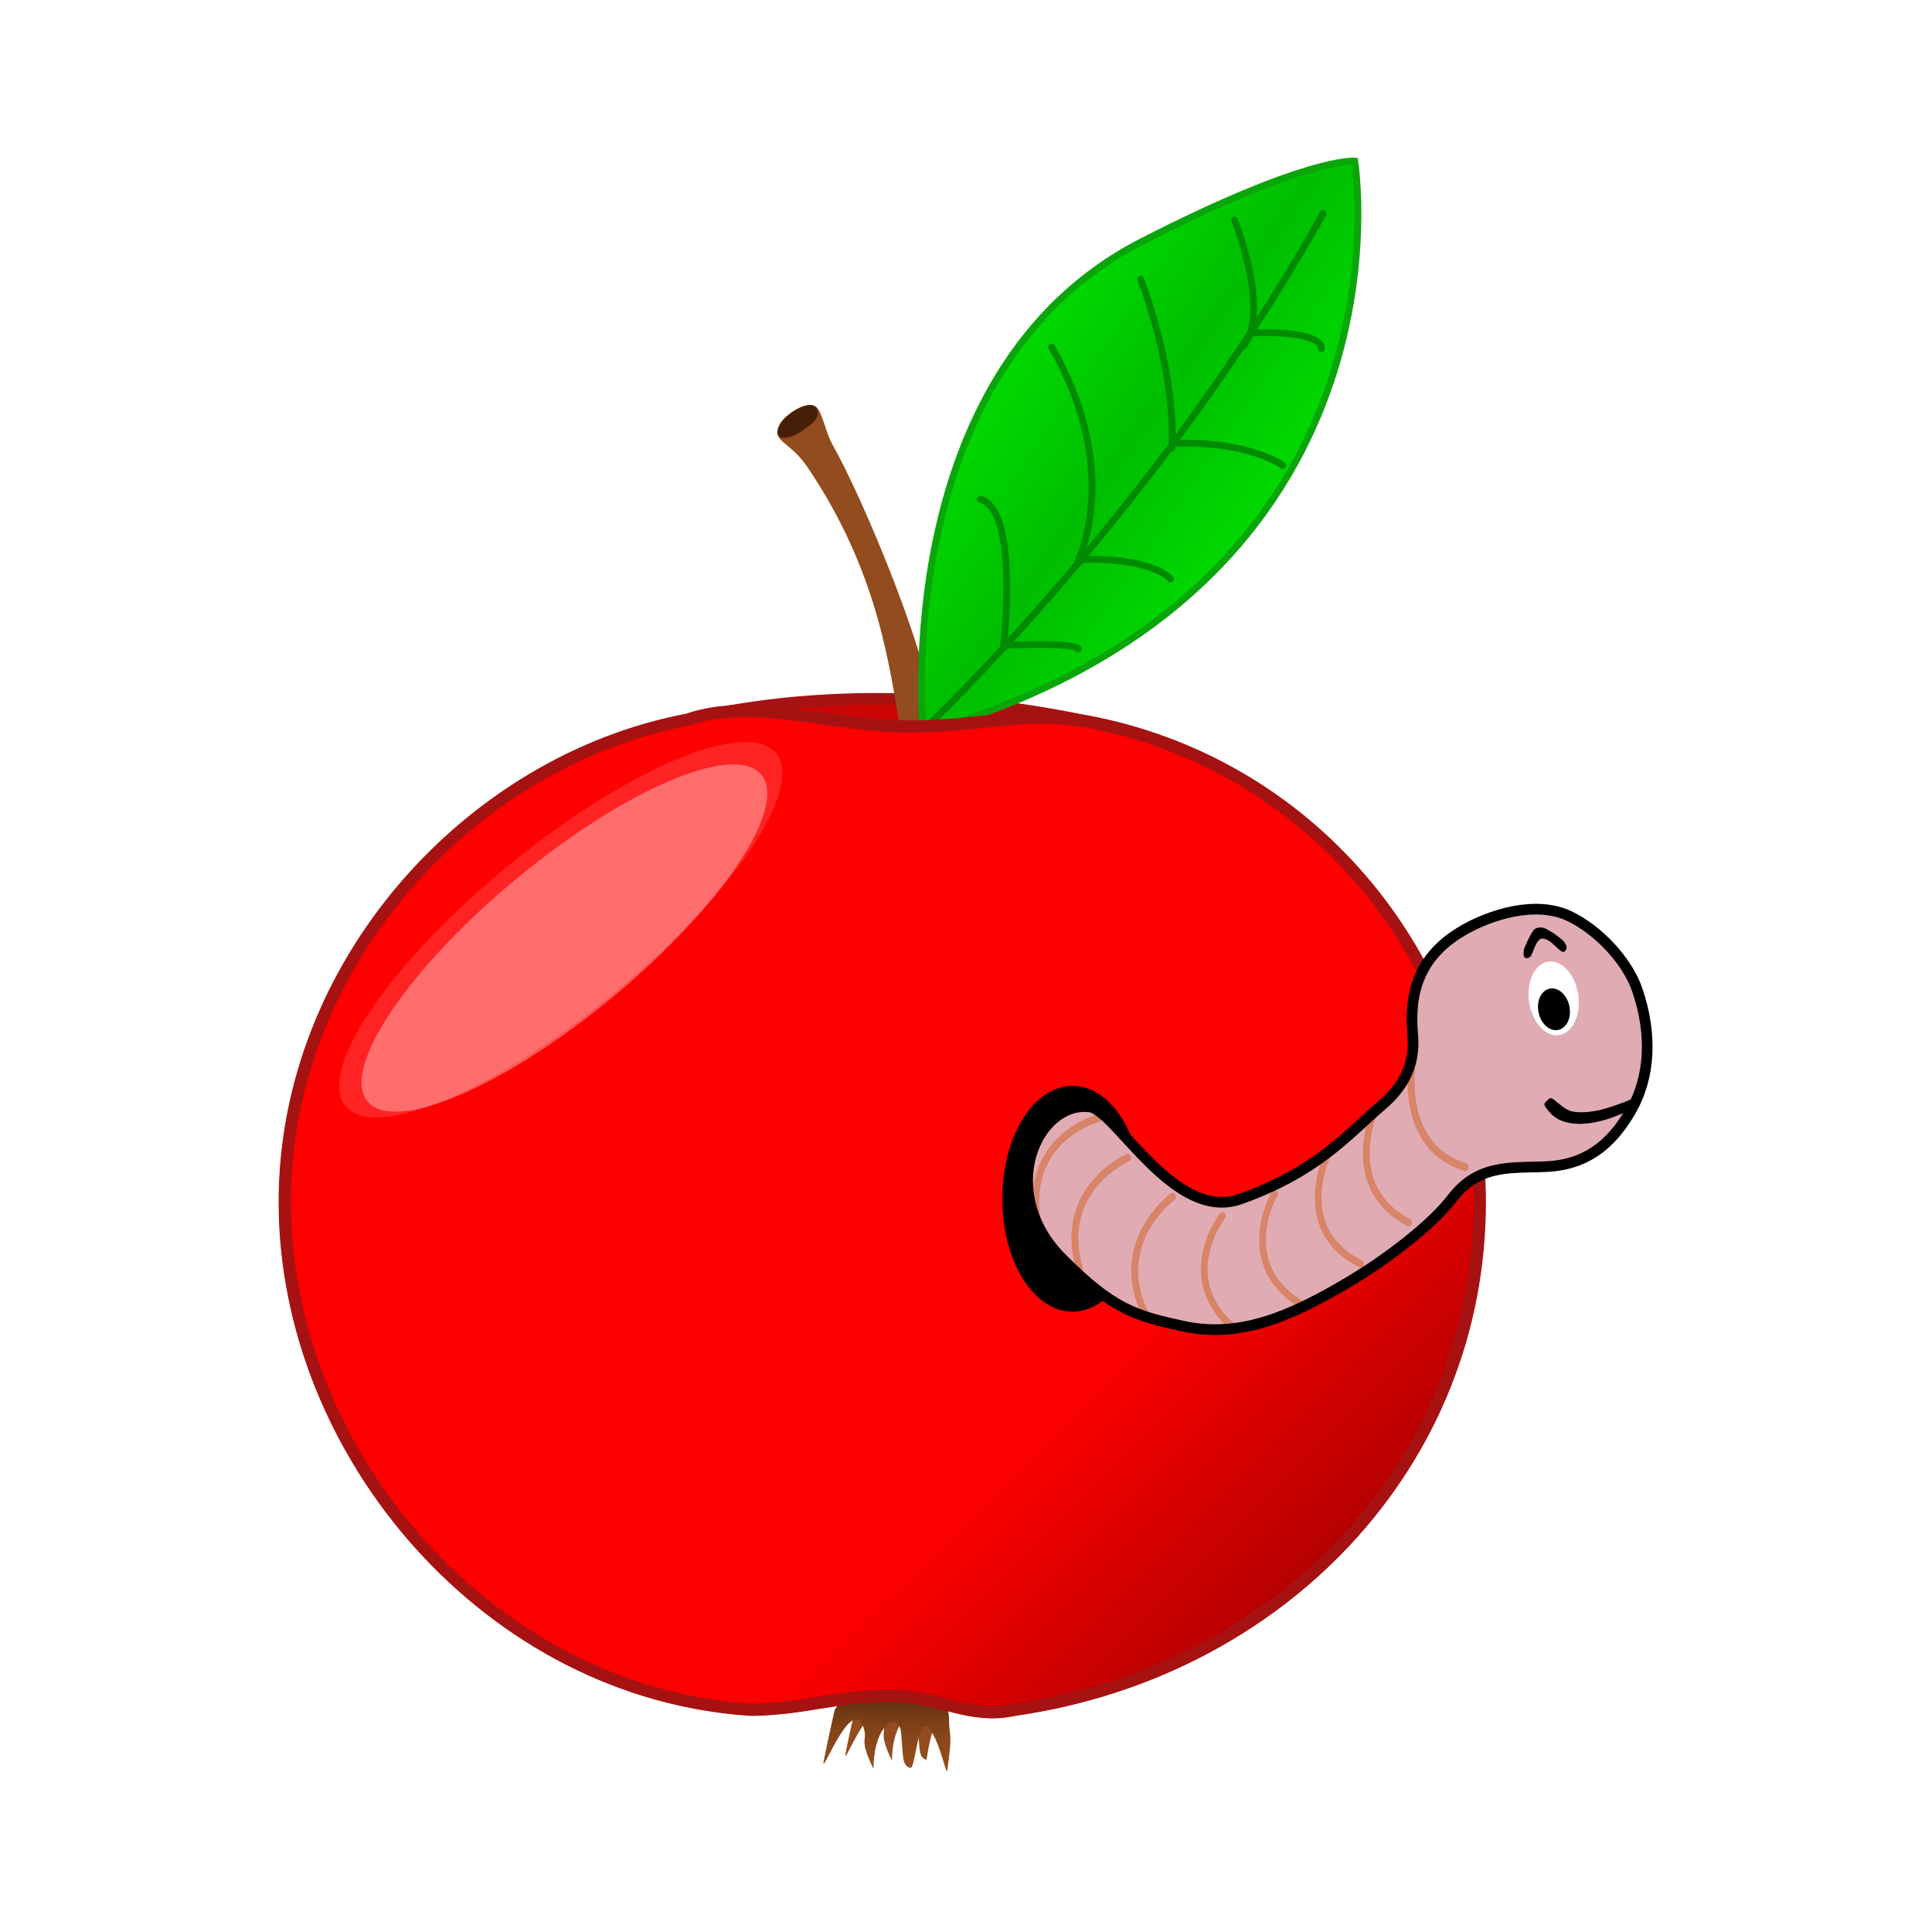 <svg:svg xmlns:dc="http://purl.org/dc/elements/1.1/" xmlns:ns1="http://sodipodi.sourceforge.net/DTD/sodipodi-0.dtd" xmlns:ns2="http://www.inkscape.org/namespaces/inkscape" xmlns:ns4="http://creativecommons.org/ns#" xmlns:rdf="http://www.w3.org/1999/02/22-rdf-syntax-ns#" xmlns:svg="http://www.w3.org/2000/svg" height="282.985" id="svg4792" version="1.1" viewBox="-9.874 -20.907 282.985 282.985" width="282.985" ns1:docname="Apple_002_Red_Green_Leaf_w_Worm.svg" ns2:version="0.47 r22583">
  <svg:defs id="defs4794">
    <svg:linearGradient gradientUnits="userSpaceOnUse" id="linearGradient3947" x1="230.92" x2="230.92" y1="655.94" y2="668.84" ns2:collect="always">
      <svg:stop id="stop3943" offset="0" style="stop-color:#482107" />
      <svg:stop id="stop3945" offset="1" style="stop-color:#924c1d;stop-opacity:0" />
    </svg:linearGradient>
    <svg:linearGradient gradientUnits="userSpaceOnUse" id="linearGradient3977" x1="317.76" x2="264.1" y1="660.24" y2="606.4" ns2:collect="always">
      <svg:stop id="stop3981" offset="0" style="stop-color:#000000;stop-opacity:.756" />
      <svg:stop id="stop3983" offset="1" style="stop-color:#000000;stop-opacity:0" />
    </svg:linearGradient>
    <svg:linearGradient gradientUnits="userSpaceOnUse" id="linearGradient4029" x1="224.09" x2="308.5" y1="445.39" y2="503.68" ns2:collect="always">
      <svg:stop id="stop4025" offset="0" style="stop-color:#00fe00" />
      <svg:stop id="stop4031" offset=".5" style="stop-color:#00be00" />
      <svg:stop id="stop4027" offset="1" style="stop-color:#00fe00" />
    </svg:linearGradient>
    <svg:filter height="1.154" id="filter4057" width="1.202" x="-.101" y="-.077" ns2:collect="always">
      <svg:feGaussianBlur id="feGaussianBlur4059" stdDeviation="0.217" ns2:collect="always" />
    </svg:filter>
  </svg:defs>
  <ns1:namedview bordercolor="#666666" borderopacity="1.0" fit-margin-bottom="0" fit-margin-left="0" fit-margin-right="0" fit-margin-top="0" id="base" pagecolor="#ffffff" showgrid="false" showguides="true" ns2:current-layer="layer1" ns2:cx="64.862167" ns2:cy="104.372" ns2:document-units="px" ns2:guide-bbox="true" ns2:pageopacity="0.0" ns2:pageshadow="2" ns2:window-height="744" ns2:window-maximized="1" ns2:window-width="1336" ns2:window-x="30" ns2:window-y="24" ns2:zoom="2.7207793" />
  <svg:g id="layer1" transform="translate(-110.89 -430.35)" ns2:groupmode="layer" ns2:label="Calque 1">
    <svg:path d="m317.76 585.53c0 38.294-29.301 68.809-68.171 74.353-6.555 1.453-10.876-2.019-17.91-2.019-8.591 0-12.495 1.864-20.479 2.019-38.426-2.339-68.473-37.502-68.473-74.353 0-34.74 26.989-64.608 58.988-70.666 19.9-4.654 41.215-3.679 61.081 0.78 32.67 7.407 54.964 36.664 54.964 69.887z" id="path4033" style="stroke:#a61212;stroke-width:1.7;fill:#ce0505" ns1:nodetypes="ccscsccs" ns2:connector-curvature="0" />
    <svg:path d="m219.17 477.7c-2.514-3.686-5.248-3.523-3.943-6.073 0.79-1.545 4.447-3.985 5.597-2.294 0.785 1.155 1.231 3.676 2.161 5.297 4.184 7.291 14.92 32.566 14.952 41.485-7.01 3.166-5.068 0.104-5.068 0.104-1.574-9.194-3.248-23.194-13.699-38.519z" id="path8737" style="fill:#924c1d" ns1:nodetypes="csssccs" ns2:connector-curvature="0" />
    <svg:path d="m236.25 516.78s-5.284-52.785 31.934-71.906c24.315-12.492 31.265-11.843 31.265-11.843s10.082 62.729-63.199 83.749z" id="path4273" style="stroke:#0aa50a;fill:url(#linearGradient4029)" ns1:nodetypes="cscc" ns2:connector-curvature="0" />
    <svg:path d="m236.82 515.83s34.039-32.137 57.999-75.113" id="path5043" style="stroke-linejoin:round;stroke:#008a00;stroke-linecap:round;stroke-width:1px;fill:none" ns1:nodetypes="cc" ns2:connector-curvature="0" />
    <svg:path d="m248.04 503.85s2.282-19.586-3.423-21.298" id="path5045" style="stroke-linejoin:round;stroke:#008a00;stroke-linecap:round;stroke-width:1px;fill:none" ns1:nodetypes="cc" ns2:connector-curvature="0" />
    <svg:path d="m258.88 491.68s6.656-13.121-3.803-31.376" id="path5047" style="stroke-linejoin:round;stroke:#008a00;stroke-linecap:round;stroke-width:1px;fill:none" ns1:nodetypes="cc" ns2:connector-curvature="0" />
    <svg:path d="m272.66 475.04s0.951-9.698-4.564-24.721" id="path5047-5" style="stroke-linejoin:round;stroke:#008a00;stroke-linecap:round;stroke-width:1px;fill:none" ns1:nodetypes="cc" ns2:connector-curvature="0" />
    <svg:path d="m282.99 460.3s4.374-3.613-1.141-18.636" id="path5047-5-7" style="stroke-linejoin:round;stroke:#008a00;stroke-linecap:round;stroke-width:1px;fill:none" ns1:nodetypes="cc" ns2:connector-curvature="0" />
    <svg:path d="m294.56 460.49s0.57-2.662-10.269-2.282" id="path5047-5-7-0" style="stroke-linejoin:round;stroke:#008a00;stroke-linecap:round;stroke-width:1px;fill:none" ns1:nodetypes="cc" ns2:connector-curvature="0" />
    <svg:path d="m288.92 477.62s-4.944-3.613-15.783-3.233" id="path5047-5-7-0-4" style="stroke-linejoin:round;stroke:#008a00;stroke-linecap:round;stroke-width:1px;fill:none" ns1:nodetypes="cc" ns2:connector-curvature="0" />
    <svg:path d="m272.47 494.26s-2.472-3.233-13.311-2.852" id="path5047-5-7-0-4-4" style="stroke-linejoin:round;stroke:#008a00;stroke-linecap:round;stroke-width:1px;fill:none" ns1:nodetypes="cc" ns2:connector-curvature="0" />
    <svg:path d="m258.92 504.51s0.57-0.951-10.269-0.57" id="path5047-5-7-0-4-4-9" style="stroke-linejoin:round;stroke:#008a00;stroke-linecap:round;stroke-width:1px;fill:none" ns1:nodetypes="cc" ns2:connector-curvature="0" />
    <svg:path d="m218.75 472.37c-2.115 1.634-4.834 1.806-3.529-0.744 0.79-1.545 4.647-3.9 5.413-2.34 0.743 1.513-1.137 2.507-1.884 3.084z" id="path3746" style="fill:#452007" ns1:nodetypes="csss" ns2:connector-curvature="0" />
    <svg:path d="m226.37 659.3s-0.89 3.898-1.488 6.856c-0.6 2.957 3.74-9.068 5.385-4.632 0.753 2.031-0.751 1.433 1.406 5.814 0-6.209 3.491-8.125 3.788-4.872 0.3 3.252 0.073 4.441 1.266 4.736 1.233-8.606 3.601-5.301-1.861-11.537-4.761 0.59-7.307 1.565-8.496 3.635z" id="path3951" style="fill:#924c1d" ns1:nodetypes="ccsccccc" ns2:connector-curvature="0" />
    <svg:path d="m223.28 659.93s-0.953 4.175-1.593 7.342c-0.643 3.166 4.005-9.711 5.767-4.96 0.807 2.175-0.804 1.535 1.505 6.226 0-6.649 3.739-8.701 4.057-5.218 0.321 3.483 0.079 4.756 1.356 5.072 0.676 0.166 1.067-6.994 2.383-6.064 1.924 1.36 2.927 8.09 3.046 6.178 0.031-0.503 0.572-3.476 0.365-5.101-0.086-0.679-0.141-1.143-0.141-1.985 0-3.483-2.549-6.016-7.646-5.383-5.098 0.631-7.825 1.676-9.099 3.893z" id="path8739" style="fill:#924c1d" ns1:nodetypes="ccscccsssscc" ns2:connector-curvature="0" />
    <svg:path d="m223.28 659.93s-0.953 4.175-1.593 7.342c-0.643 3.166 4.005-9.711 5.767-4.96 0.807 2.175-0.804 1.535 1.505 6.226 0-6.649 3.739-8.701 4.057-5.218 0.321 3.483 0.079 4.756 1.356 5.072 0.676 0.166 1.067-6.994 2.383-6.064 1.924 1.36 2.927 8.09 3.046 6.178 0.031-0.503 0.572-3.476 0.365-5.101-0.086-0.679-0.141-1.143-0.141-1.985 0-3.483-2.549-6.016-7.646-5.383-5.098 0.631-7.825 1.676-9.099 3.893z" id="path3939" style="fill:url(#linearGradient3947)" ns1:nodetypes="ccscccsssscc" ns2:connector-curvature="0" />
    <svg:path d="m317.76 585.53c0 38.294-29.301 68.809-68.171 74.353-6.555 1.453-10.876-2.019-17.91-2.019-8.591 0-12.495 1.864-20.479 2.019-38.426-2.339-68.473-37.502-68.473-74.353 0-34.74 26.989-64.608 58.988-70.666 9.599-3.356 21.376 0.997 32.241 0.997 12.504 0 17.511-2.785 28.84-0.217 32.67 7.407 54.964 36.664 54.964 69.887z" id="path8724" style="fill:#ff0000" ns1:nodetypes="ccscscsss" ns2:connector-curvature="0" />
    <svg:path d="m317.76 585.53c0 38.294-29.301 68.809-68.171 74.353-6.555 1.453-10.876-2.019-17.91-2.019-8.591 0-12.495 1.864-20.479 2.019-38.426-2.339-68.473-37.502-68.473-74.353 0-34.74 26.989-64.608 58.988-70.666 9.599-3.356 21.376 0.997 32.241 0.997 12.504 0 17.511-2.785 28.84-0.217 32.67 7.407 54.964 36.664 54.964 69.887z" id="path3975" style="opacity:.657;fill:url(#linearGradient3977)" ns1:nodetypes="ccscscsss" ns2:connector-curvature="0" />
    <svg:path d="m317.76 585.53c0 38.294-29.301 68.809-68.171 74.353-6.555 1.453-10.876-2.019-17.91-2.019-8.591 0-12.495 1.864-20.479 2.019-38.426-2.339-68.473-37.502-68.473-74.353 0-34.74 26.989-64.608 58.988-70.666 9.599-3.356 21.376 0.997 32.241 0.997 12.504 0 17.511-2.785 28.84-0.217 32.67 7.407 54.964 36.664 54.964 69.887z" id="path3965" style="stroke:#a61212;stroke-width:1.8;fill:none" ns1:nodetypes="ccscscsss" ns2:connector-curvature="0" />
    <svg:path d="m157.49 154.68a10.266 16.373 0 1 1 -20.531 0 10.266 16.373 0 1 1 20.531 0z" id="path3092" style="fill:#000000" transform="translate(110.89 430.35)" ns1:cx="147.22841" ns1:cy="154.68169" ns1:rx="10.265705" ns1:ry="16.37315" ns1:type="arc" />
    <svg:path d="m303.45 571.3c-5.114 4.392-9.39 9.697-20.732 13.762-9.703 3.477-18.23-13-22.062-13.479-7.713-0.963-13.854 12.382-4.104 22.173 7.42 7.45 10.694 8.393 17.704 9.923 8.086 1.765 15.432-1.099 24.822-6.77 5.266-3.18 11.649-8.033 14.668-11.988 4.15-5.439 9.621-4.23 14.527-4.654 6.022-0.521 9.301-4.161 11.565-8.039 2.954-5.059 3.177-11.378 1-17.771-1.459-4.285-5.737-8.841-10.026-10.86-4.765-2.242-11.49-0.32-15.937 2.398-5.977 3.653-7.494 8.896-6.936 14.95 0.423 4.595-1.501 7.791-4.487 10.356z" id="path3355" style="fill:#e1abb3" ns1:nodetypes="csssssssssssss" ns2:connector-curvature="0" />
    <svg:path d="m179.15 1090.5a0.206 1.687 0 1 1 -0.412 0 0.206 1.687 0 1 1 0.412 0z" id="path4125" style="fill:#ffffff" transform="matrix(-17.461 2.581 0.471 3.187 2939.5 -3381.6)" ns1:cx="178.94547" ns1:cy="1090.4611" ns1:rx="0.20622316" ns1:ry="1.6872804" ns1:type="arc" />
    <svg:path d="m179.15 1090.5a0.206 1.687 0 1 1 -0.412 0 0.206 1.687 0 1 1 0.412 0z" id="path4125-1" style="fill:#000000" transform="matrix(-11.088 1.462 .299 1.804 1986.7 -1671.6)" ns1:cx="178.94547" ns1:cy="1090.4611" ns1:rx="0.20622316" ns1:ry="1.6872804" ns1:type="arc" />
    <svg:path d="m326.89 546.91c-0.902 0.07-1.422 2.397-1.687 2.624-0.266 0.227-0.558 0.344-0.828 0.182-0.27-0.163-0.179-0.863-0.156-1.144 0.023-0.281 0.837-2.035 1.397-2.859 0.265-0.389 0.998-0.507 1.453-0.373 0.874 0.257 2.826 1.666 3.135 2.18 0.336 0.557 0.42 0.868-0.038 1.298-0.581 0.437-1.855-1.9-3.276-1.906z" id="path4147" style="fill:#000000" ns1:nodetypes="cccsssscc" ns2:connector-curvature="0" />
    <svg:path d="m336.14 571.82c-1.99 0.615-4.162 0.654-5.032 0.368-1.603-0.527-2.634-2.268-3.185-1.817-0.811 0.776-1.075 0.655 0.127 2.049 1.264 1.465 3.357 1.698 4.741 1.626 2.687-0.139 4.911-1.025 7.643-2.322 0.292-0.139 0.784-1.351 1.058-2.079-1.594 1.013-4.17 1.81-5.35 2.175z" id="path4149" style="fill:#000000" ns1:nodetypes="cscssscs" ns2:connector-curvature="0" />
    <svg:g id="g3789" transform="matrix(.98 0 0 1.097 5.019 -56.496)">
      <svg:path d="m280.64 587.09s-7.072 8.279 1.71 14.962" id="path3773" style="stroke-linejoin:round;stroke:#d88468;stroke-linecap:round;stroke-width:.997;fill:none" ns1:nodetypes="cc" ns2:connector-curvature="0" />
      <svg:path d="m273.2 584.52s-9.565 6.316-3.811 16.097" id="path3775" style="stroke-linejoin:round;stroke:#d88468;stroke-linecap:round;stroke-width:1.037;fill:none" ns1:nodetypes="cc" ns2:connector-curvature="0" />
      <svg:path d="m266.5 579.34s-10.698 4.114-7.18 14.902" id="path3777" style="stroke-linejoin:round;stroke:#d88468;stroke-linecap:round;stroke-width:1.037;fill:none" ns1:nodetypes="cc" ns2:connector-curvature="0" />
      <svg:path d="m262.19 574s-11.172 2.563-9.21 13.741" id="path3779" style="stroke-linejoin:round;stroke:#d88468;stroke-linecap:round;stroke-width:1.037;fill:none" ns1:nodetypes="cc" ns2:connector-curvature="0" />
      <svg:path d="m288.44 584.15s-5.88 9.164 3.73 14.59" id="path3781" style="stroke-linejoin:round;stroke:#d88468;stroke-linecap:round;stroke-width:.997;fill:none" ns1:nodetypes="cc" ns2:connector-curvature="0" />
      <svg:path d="m296.19 579.33s-4.956 9.695 5.138 14.156" id="path3783" style="stroke-linejoin:round;stroke:#d88468;stroke-linecap:round;stroke-width:.997;fill:none" ns1:nodetypes="cc" ns2:connector-curvature="0" />
      <svg:path d="m303.37 573.1s-4.928 10.173 5.109 14.855" id="path3785" style="stroke-linejoin:round;stroke:#d88468;stroke-linecap:round;stroke-width:1.018;fill:none" ns1:nodetypes="cc" ns2:connector-curvature="0" />
      <svg:path d="m309.21 565.55s-2.898 12.035 7.739 15.021" id="path3787" style="stroke-linejoin:round;stroke:#d88468;stroke-linecap:round;stroke-width:1.064;fill:none" ns1:nodetypes="cc" ns2:connector-curvature="0" />
    </svg:g>
    <svg:path d="m303.45 571.3c-5.114 4.392-9.39 9.697-20.732 13.762-9.703 3.477-18.23-13-22.062-13.479-7.713-0.963-13.854 12.382-4.104 22.173 7.42 7.45 10.694 8.393 17.704 9.923 8.086 1.765 15.432-1.099 24.822-6.77 5.266-3.18 11.649-8.033 14.668-11.988 4.15-5.439 9.621-4.23 14.527-4.654 6.022-0.521 9.301-4.161 11.565-8.039 2.954-5.059 3.177-11.378 1-17.771-1.459-4.285-5.737-8.841-10.026-10.86-4.765-2.242-11.49-0.32-15.937 2.398-5.977 3.653-7.494 8.896-6.936 14.95 0.423 4.595-1.501 7.791-4.487 10.356z" id="path3799" style="stroke:#000000;stroke-width:1.56;fill:none" ns1:nodetypes="csssssssssssss" ns2:connector-curvature="0" />
    <svg:g id="g4061" transform="translate(-1.47 -.735)">
      <svg:path d="m828.12 471.28c0 2.715-0.435 4.916-0.972 4.916-0.537 0-0.972-2.201-0.972-4.916s0.435-4.916 0.972-4.916c0.537 0 0.972 2.201 0.972 4.916z" id="path4047" style="opacity:.37;filter:url(#filter4057);fill:#ffffff" transform="matrix(6.311 10.946 -6.483 5.157 -1980.2 -10938)" ns1:cx="827.14423" ns1:cy="471.2807" ns1:rx="0.97183299" ns1:ry="4.9163318" ns1:type="arc" />
      <svg:path d="m828.12 471.28c0 2.715-0.435 4.916-0.972 4.916-0.537 0-0.972-2.201-0.972-4.916s0.435-4.916 0.972-4.916c0.537 0 0.972 2.201 0.972 4.916z" id="path8727" style="opacity:.339;fill:#ffffff" transform="matrix(5.777 10.124 -5.934 4.769 -1796.7 -10074)" ns1:cx="827.14423" ns1:cy="471.2807" ns1:rx="0.97183299" ns1:ry="4.9163318" ns1:type="arc" />
    </svg:g>
  </svg:g>
</svg:svg>